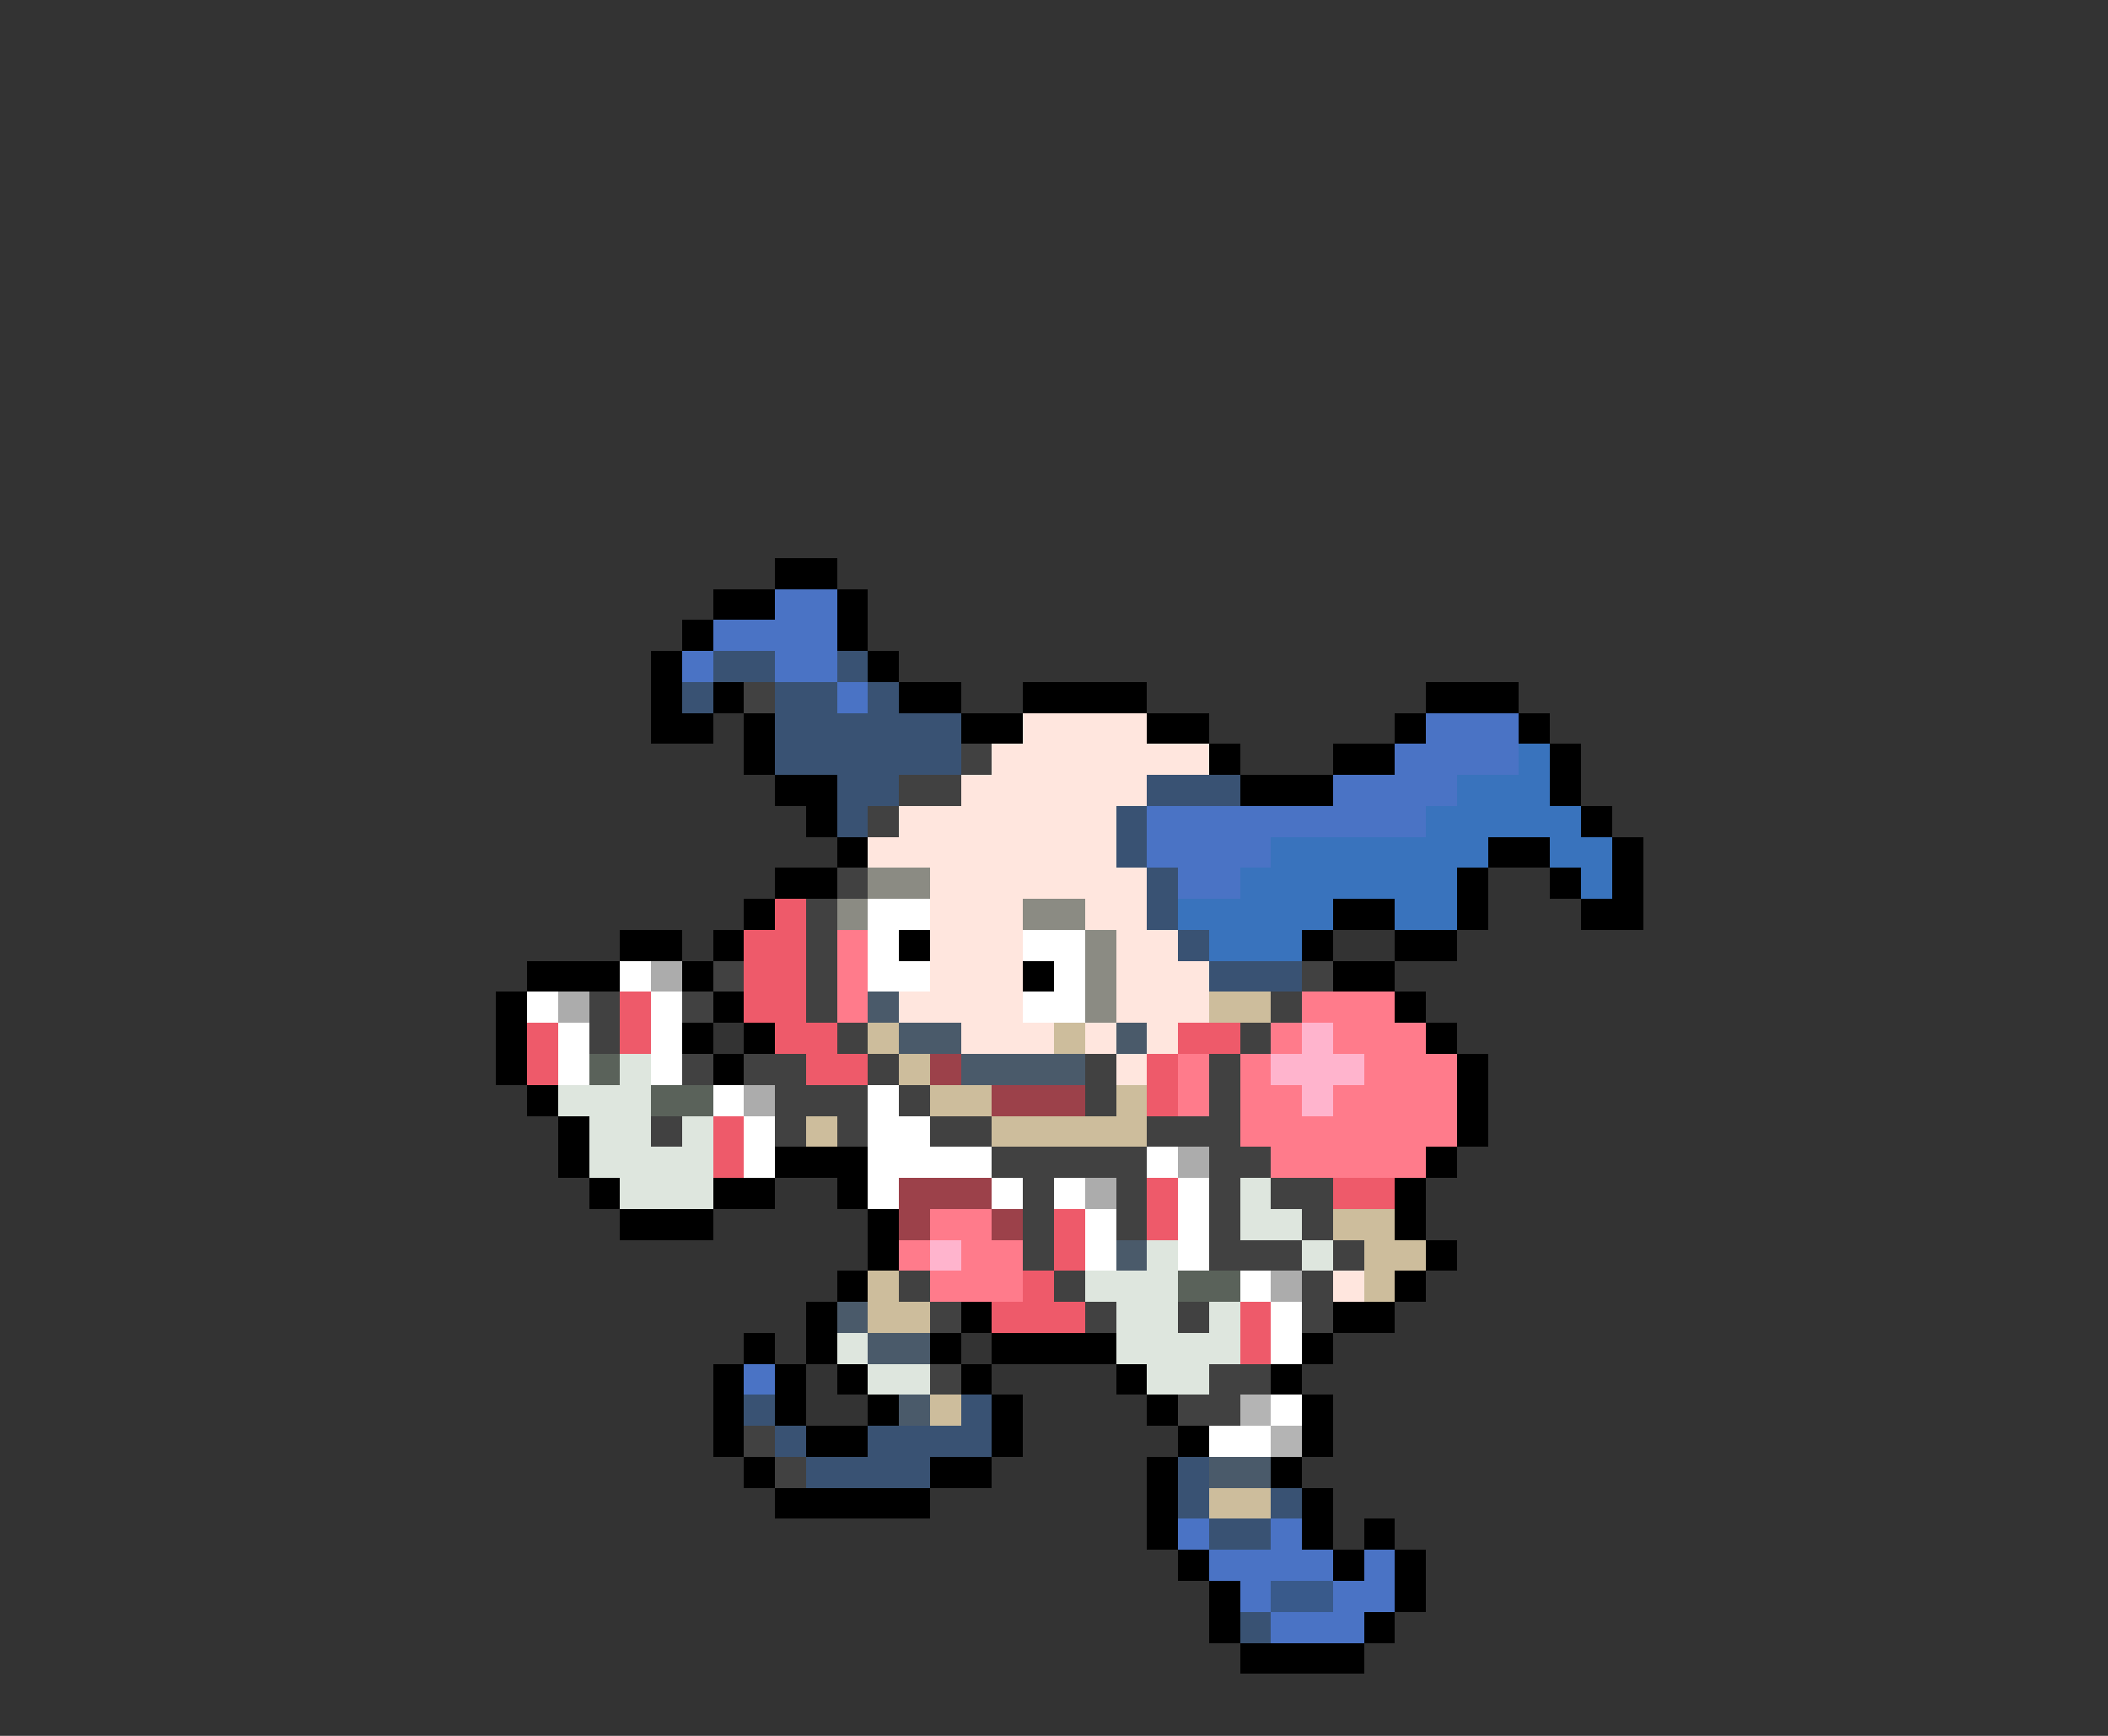 <svg xmlns="http://www.w3.org/2000/svg" viewBox="0 -0.5 68 56" shape-rendering="crispEdges">
<rect x="0" y="-0.5" width="68" height="56" fill="#333333" stroke="none"/>
<path stroke="#000000" d="M25 18h2M23 19h2M27 19h1M22 20h1M27 20h1M21 21h1M28 21h1M21 22h1M23 22h1M29 22h2M33 22h4M46 22h3M21 23h2M24 23h1M31 23h2M37 23h2M45 23h1M49 23h1M24 24h1M39 24h1M43 24h2M50 24h1M25 25h2M40 25h3M50 25h1M26 26h1M51 26h1M27 27h1M48 27h2M52 27h1M25 28h2M47 28h1M50 28h1M52 28h1M24 29h1M43 29h2M47 29h1M51 29h2M20 30h2M23 30h1M29 30h1M42 30h1M45 30h2M17 31h3M22 31h1M33 31h1M43 31h2M16 32h1M23 32h1M45 32h1M16 33h1M22 33h1M24 33h1M46 33h1M16 34h1M23 34h1M47 34h1M17 35h1M47 35h1M18 36h1M47 36h1M18 37h1M25 37h3M46 37h1M19 38h1M23 38h2M27 38h1M45 38h1M20 39h3M28 39h1M45 39h1M28 40h1M46 40h1M27 41h1M45 41h1M26 42h1M31 42h1M43 42h2M24 43h1M26 43h1M30 43h1M32 43h4M42 43h1M23 44h1M25 44h1M27 44h1M31 44h1M36 44h1M41 44h1M23 45h1M25 45h1M28 45h1M32 45h1M37 45h1M42 45h1M23 46h1M26 46h2M32 46h1M38 46h1M42 46h1M24 47h1M30 47h2M37 47h1M41 47h1M25 48h5M37 48h1M42 48h1M37 49h1M42 49h1M44 49h1M38 50h1M43 50h1M45 50h1M39 51h1M45 51h1M39 52h1M44 52h1M40 53h4" />
<path stroke="#4a73c5" d="M25 19h2M23 20h4M22 21h1M25 21h2M27 22h1M46 23h3M45 24h4M43 25h4M37 26h9M37 27h4M38 28h2M24 44h1M38 49h1M41 49h1M39 50h4M44 50h1M40 51h1M43 51h2M41 52h3" />
<path stroke="#395273" d="M23 21h2M27 21h1M22 22h1M25 22h2M28 22h1M25 23h6M25 24h6M27 25h2M37 25h3M27 26h1M36 26h1M36 27h1M37 28h1M37 29h1M38 30h1M39 31h3M24 45h1M31 45h1M25 46h1M28 46h4M26 47h4M38 47h1M38 48h1M41 48h1M39 49h2M40 52h1" />
<path stroke="#414141" d="M24 22h1M31 24h1M29 25h2M28 26h1M27 28h1M26 29h1M26 30h1M23 31h1M26 31h1M42 31h1M19 32h1M22 32h1M26 32h1M41 32h1M19 33h1M27 33h1M40 33h1M22 34h1M24 34h2M28 34h1M35 34h1M39 34h1M25 35h3M29 35h1M35 35h1M39 35h1M21 36h1M25 36h1M27 36h1M30 36h2M37 36h3M32 37h5M39 37h2M33 38h1M36 38h1M39 38h1M41 38h2M33 39h1M36 39h1M39 39h1M42 39h1M33 40h1M39 40h3M43 40h1M29 41h1M34 41h1M42 41h1M30 42h1M35 42h1M38 42h1M42 42h1M30 44h1M39 44h2M38 45h2M24 46h1M25 47h1" />
<path stroke="#ffe6de" d="M33 23h4M32 24h7M31 25h6M29 26h7M28 27h8M30 28h7M30 29h3M35 29h2M30 30h3M36 30h2M30 31h3M36 31h3M29 32h4M36 32h3M31 33h3M35 33h1M37 33h1M36 34h1M43 41h1" />
<path stroke="#3973bd" d="M49 24h1M47 25h3M46 26h5M41 27h7M50 27h2M40 28h7M51 28h1M38 29h5M45 29h2M39 30h3" />
<path stroke="#8b8b83" d="M28 28h2M27 29h1M33 29h2M35 30h1M35 31h1M35 32h1" />
<path stroke="#ee5a6a" d="M25 29h1M24 30h2M24 31h2M20 32h1M24 32h2M17 33h1M20 33h1M25 33h2M38 33h2M17 34h1M26 34h2M37 34h1M37 35h1M23 36h1M23 37h1M37 38h1M43 38h2M34 39h1M37 39h1M34 40h1M33 41h1M32 42h3M40 42h1M40 43h1" />
<path stroke="#ffffff" d="M28 29h2M28 30h1M33 30h2M20 31h1M28 31h2M34 31h1M17 32h1M21 32h1M33 32h2M18 33h1M21 33h1M18 34h1M21 34h1M23 35h1M28 35h1M24 36h1M28 36h2M24 37h1M28 37h4M37 37h1M28 38h1M32 38h1M34 38h1M38 38h1M35 39h1M38 39h1M35 40h1M38 40h1M40 41h1M41 42h1M41 43h1M41 45h1M39 46h2" />
<path stroke="#ff7b8b" d="M27 30h1M27 31h1M27 32h1M42 32h3M41 33h1M43 33h3M38 34h1M40 34h1M44 34h3M38 35h1M40 35h2M43 35h4M40 36h7M41 37h5M30 39h2M29 40h1M31 40h2M30 41h3" />
<path stroke="#acacac" d="M21 31h1M18 32h1M24 35h1M38 37h1M35 38h1M41 41h1" />
<path stroke="#4a5a6a" d="M28 32h1M29 33h2M36 33h1M31 34h4M36 40h1M27 42h1M28 43h2M29 45h1M39 47h2" />
<path stroke="#cdbd9c" d="M39 32h2M28 33h1M34 33h1M29 34h1M30 35h2M36 35h1M26 36h1M32 36h5M43 39h2M44 40h2M28 41h1M44 41h1M28 42h2M30 45h1M39 48h2" />
<path stroke="#ffb4cd" d="M42 33h1M41 34h3M42 35h1M30 40h1" />
<path stroke="#5a625a" d="M19 34h1M21 35h2M38 41h2" />
<path stroke="#dee6de" d="M20 34h1M18 35h3M19 36h2M22 36h1M19 37h4M20 38h3M40 38h1M40 39h2M37 40h1M42 40h1M35 41h3M36 42h2M39 42h1M27 43h1M36 43h4M28 44h2M37 44h2" />
<path stroke="#9c414a" d="M30 34h1M32 35h3M29 38h3M29 39h1M32 39h1" />
<path stroke="#b4b4b4" d="M40 45h1M41 46h1" />
<path stroke="#395a8b" d="M41 51h2" />
</svg>